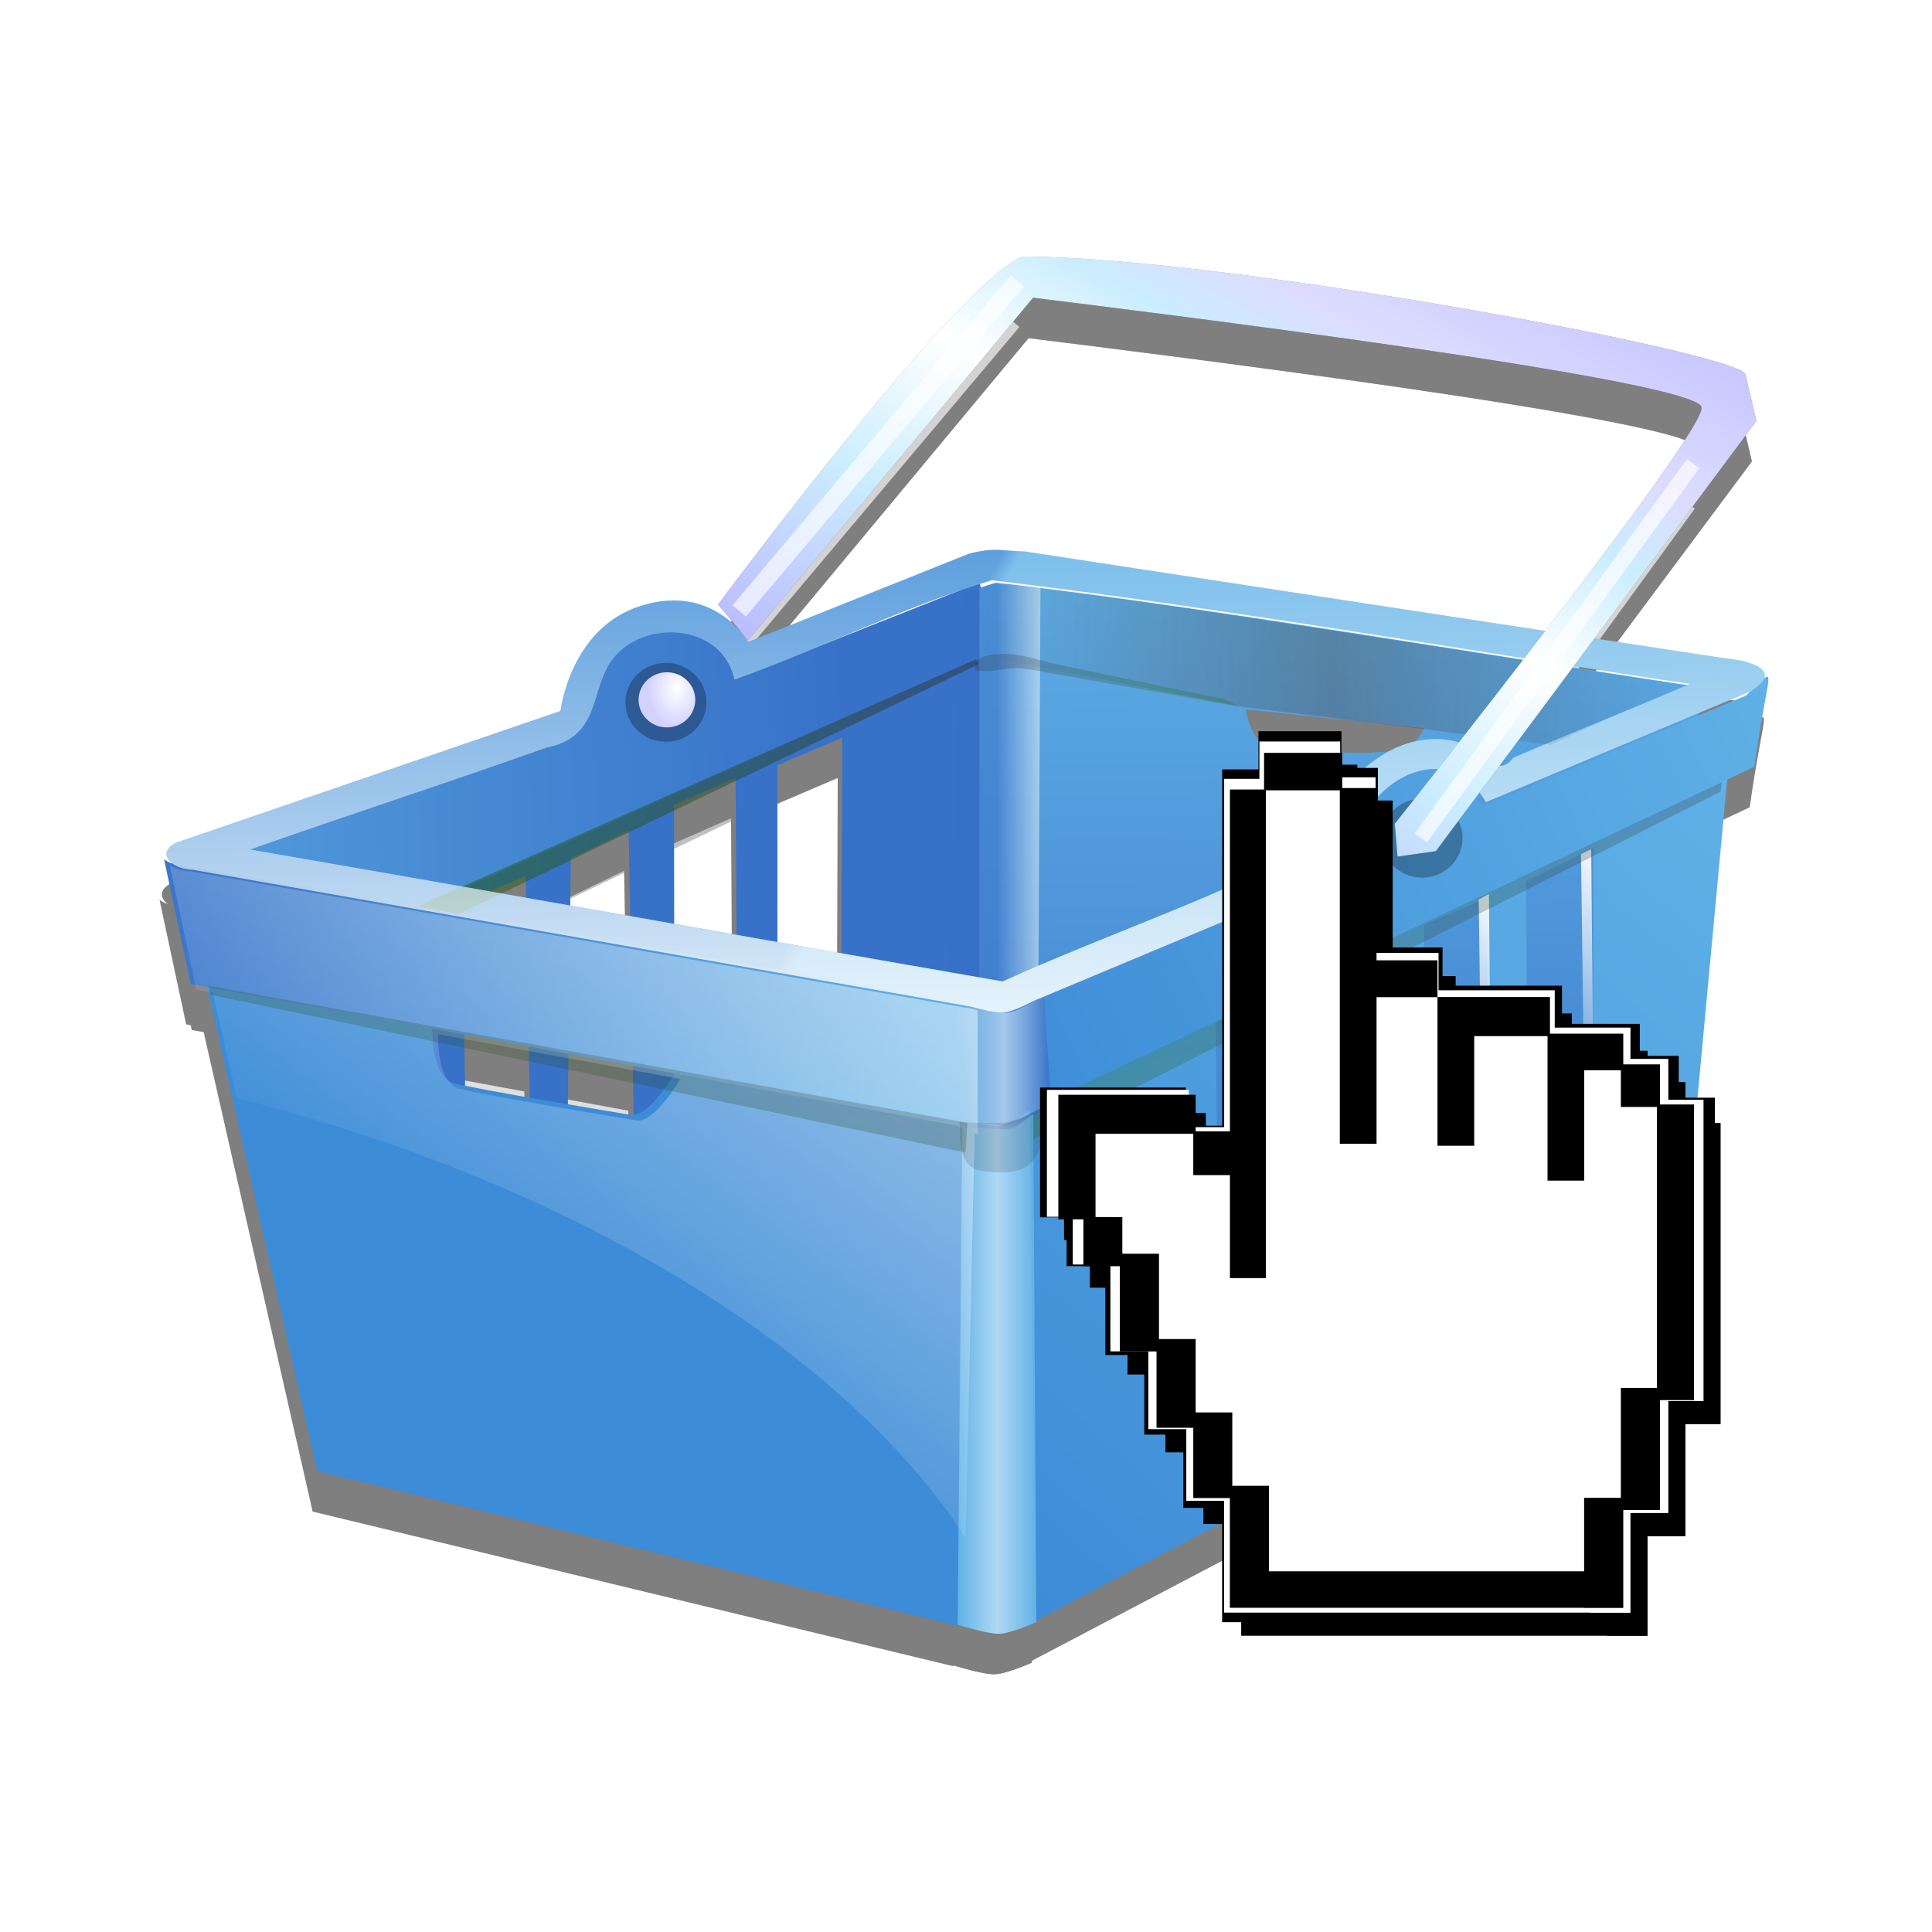 <svg:svg xmlns:dc="http://purl.org/dc/elements/1.1/" xmlns:ns1="http://www.w3.org/1999/xlink" xmlns:ns3="http://creativecommons.org/ns#" xmlns:rdf="http://www.w3.org/1999/02/22-rdf-syntax-ns#" xmlns:svg="http://www.w3.org/2000/svg" height="927.606" id="svg7347" version="1.1" viewBox="-60.113 -119.932 927.606 927.606" width="927.606">
  <svg:defs id="defs7349">
    <svg:filter color-interpolation-filters="sRGB" height="1.169" id="filter5076" width="1.224" x="-.112" y="-.084">
      <svg:feGaussianBlur id="feGaussianBlur5078" stdDeviation="12.537" />
    </svg:filter>
    <svg:filter color-interpolation-filters="sRGB" id="filter3485">
      <svg:feGaussianBlur id="feGaussianBlur3487" stdDeviation="0.427" />
    </svg:filter>
    <svg:filter color-interpolation-filters="sRGB" id="filter3560">
      <svg:feGaussianBlur id="feGaussianBlur3562" stdDeviation="0.351" />
    </svg:filter>
    <svg:filter color-interpolation-filters="sRGB" height="1.059" id="filter3699" width="1.256" x="-.128" y="-.03">
      <svg:feGaussianBlur id="feGaussianBlur3701" stdDeviation="0.65" />
    </svg:filter>
    <svg:filter color-interpolation-filters="sRGB" id="filter3616">
      <svg:feGaussianBlur id="feGaussianBlur3618" stdDeviation="0.572" />
    </svg:filter>
    <svg:filter color-interpolation-filters="sRGB" height="1.267" id="filter3671" width="1.262" x="-.131" y="-.133">
      <svg:feGaussianBlur id="feGaussianBlur3673" stdDeviation="0.616" />
    </svg:filter>
    <svg:filter color-interpolation-filters="sRGB" id="filter3586">
      <svg:feGaussianBlur id="feGaussianBlur3588" stdDeviation="0.307" />
    </svg:filter>
    <svg:filter color-interpolation-filters="sRGB" height="1.216" id="filter3749" width="1.043" x="-.022" y="-.108">
      <svg:feGaussianBlur id="feGaussianBlur3751" stdDeviation="0.318" />
    </svg:filter>
    <svg:filter color-interpolation-filters="sRGB" id="filter3934">
      <svg:feGaussianBlur id="feGaussianBlur3936" stdDeviation="0.082" />
    </svg:filter>
    <svg:filter color-interpolation-filters="sRGB" id="filter3904">
      <svg:feGaussianBlur id="feGaussianBlur3906" stdDeviation="0.146" />
    </svg:filter>
    <svg:linearGradient gradientUnits="userSpaceOnUse" id="linearGradient3295" x1="371.56" x2="233.2" y1="103.64" y2="110.32">
      <svg:stop id="stop4378" offset="0" stop-color="#3771c8" />
      <svg:stop id="stop4380" offset="1" stop-color="#61b2e7" />
    </svg:linearGradient>
    <svg:linearGradient gradientUnits="userSpaceOnUse" id="linearGradient3299" x1="414.12" x2="415.77" y1="68.351" y2="193.79">
      <svg:stop id="stop4346" offset="0" stop-color="#61b2e7" />
      <svg:stop id="stop4348" offset="1" stop-color="#3771c8" />
    </svg:linearGradient>
    <svg:linearGradient gradientUnits="userSpaceOnUse" id="linearGradient3301" x1="387.63" x2="385.74" y1="86.024" y2="84.988">
      <svg:stop id="stop4372" offset="0" stop-color="#61b2e7" />
      <svg:stop id="stop4374" offset="1" stop-color="#3d8cd7" />
    </svg:linearGradient>
    <svg:radialGradient cx="425.05" cy="164.79" gradientTransform="matrix(2.715 -.037 .122 8.958 -706.71 -1308.2)" gradientUnits="userSpaceOnUse" id="radialGradient3303" r="4.487" ns1:href="#linearGradient3514" />
    <svg:linearGradient id="linearGradient3514">
      <svg:stop id="stop3516" offset="0" stop-color="#fff" stop-opacity=".005" />
      <svg:stop id="stop3518" offset="1" stop-color="#fff" />
    </svg:linearGradient>
    <svg:linearGradient gradientUnits="userSpaceOnUse" id="linearGradient3305" x1="494.38" x2="396.05" y1="106.75" y2="217.15">
      <svg:stop id="stop4334" offset="0" stop-color="#61b2e7" />
      <svg:stop id="stop4336" offset="1" stop-color="#3d8cd7" />
    </svg:linearGradient>
    <svg:radialGradient cx="425.05" cy="164.79" gradientTransform="matrix(2.715 -.037 .122 8.958 -720.27 -1301.6)" gradientUnits="userSpaceOnUse" id="radialGradient3309" r="4.487" ns1:href="#linearGradient3514" />
    <svg:radialGradient cx="425.05" cy="164.79" gradientTransform="matrix(2.715 -.037 .122 8.958 -734.56 -1295)" gradientUnits="userSpaceOnUse" id="radialGradient3311" r="4.487" ns1:href="#linearGradient3514" />
    <svg:radialGradient cx="425.05" cy="164.79" gradientTransform="matrix(2.715 -.037 .122 8.958 -747.39 -1289.1)" gradientUnits="userSpaceOnUse" id="radialGradient3313" r="4.487" ns1:href="#linearGradient3514" />
    <svg:linearGradient gradientUnits="userSpaceOnUse" id="linearGradient3315" x1="439.71" x2="435.69" y1="144.97" y2="118.22" ns1:href="#linearGradient3546" />
    <svg:linearGradient id="linearGradient3546">
      <svg:stop id="stop3548" offset="0" stop-color="#216908" />
      <svg:stop id="stop3550" offset="1" stop-color="#2e3436" />
    </svg:linearGradient>
    <svg:linearGradient gradientUnits="userSpaceOnUse" id="linearGradient3317" x1="499.45" x2="388.79" y1="95.135" y2="145.7">
      <svg:stop id="stop4366" offset="0" stop-color="#61b2e7" />
      <svg:stop id="stop4368" offset="1" stop-color="#3d8cd7" />
    </svg:linearGradient>
    <svg:linearGradient gradientUnits="userSpaceOnUse" id="linearGradient3319" x1="377.8" x2="395.66" y1="106.49" y2="106.49">
      <svg:stop id="stop4384" offset="0" stop-color="#3771c8" />
      <svg:stop id="stop4386" offset=".679" stop-color="#3771c8" />
      <svg:stop id="stop4388" offset="1" stop-color="#fdffff" />
    </svg:linearGradient>
    <svg:linearGradient gradientTransform="translate(-.389 -.13)" gradientUnits="userSpaceOnUse" id="linearGradient3321" x1="311.02" x2="387.84" y1="109.02" y2="109.02" ns1:href="#linearGradient3546" />
    <svg:linearGradient gradientUnits="userSpaceOnUse" id="linearGradient3323" x1="383.48" x2="270.51" y1="148.21" y2="123.34">
      <svg:stop id="stop4354" offset="0" stop-color="#61b2e7" />
      <svg:stop id="stop4356" offset="1" stop-color="#3771c8" />
    </svg:linearGradient>
    <svg:linearGradient gradientUnits="userSpaceOnUse" id="linearGradient3325" x1="384.69" x2="397.04" y1="143.94" y2="143.94">
      <svg:stop id="stop4360" offset="0" stop-color="#61b2e7" />
      <svg:stop id="stop4362" offset="1" stop-color="#3771c8" />
    </svg:linearGradient>
    <svg:linearGradient gradientTransform="translate(0)" gradientUnits="userSpaceOnUse" id="linearGradient3329" x1="392.09" x2="389.89" y1="151.93" y2="60.323" ns1:href="#linearGradient3436" />
    <svg:linearGradient id="linearGradient3436">
      <svg:stop id="stop3438" offset="0" stop-color="#fff" />
      <svg:stop id="stop3440" offset="1" stop-color="#fff" stop-opacity="0" />
    </svg:linearGradient>
    <svg:linearGradient gradientUnits="userSpaceOnUse" id="linearGradient3331" x1="384.68" x2="395.12" y1="184.91" y2="184.91" ns1:href="#linearGradient3474" />
    <svg:linearGradient id="linearGradient3474">
      <svg:stop id="stop3476" offset="0" stop-color="#fff" stop-opacity="0" />
      <svg:stop id="stop3482" offset=".5" stop-color="#fff" stop-opacity=".495" />
      <svg:stop id="stop3478" offset="1" stop-color="#fff" stop-opacity="0" />
    </svg:linearGradient>
    <svg:linearGradient gradientUnits="userSpaceOnUse" id="linearGradient3333" x1="384.69" x2="397.04" y1="143.94" y2="143.94" ns1:href="#linearGradient3474" />
    <svg:linearGradient gradientUnits="userSpaceOnUse" id="linearGradient3335" x1="414.81" x2="323.2" y1="58.125" y2="181.98" ns1:href="#linearGradient3436" />
    <svg:linearGradient gradientUnits="userSpaceOnUse" id="linearGradient3337" x1="330.11" x2="334.25" y1="152.36" y2="135.9" ns1:href="#linearGradient3546" />
    <svg:linearGradient gradientUnits="userSpaceOnUse" id="linearGradient3339" x1="388.15" x2="480.65" y1="90.294" y2="90.294">
      <svg:stop id="stop3715" offset="0" stop-color="#4d4d4d" stop-opacity="0" />
      <svg:stop id="stop3721" offset=".5" stop-color="#4d4d4d" stop-opacity=".582" />
      <svg:stop id="stop3717" offset="1" stop-color="#4d4d4d" stop-opacity="0" />
    </svg:linearGradient>
    <svg:linearGradient gradientUnits="userSpaceOnUse" id="linearGradient3341" x1="409.42" x2="394.71" y1="90.203" y2="94.413" ns1:href="#linearGradient3546" />
    <svg:linearGradient gradientUnits="userSpaceOnUse" id="linearGradient3343" x1="26.362" x2="37.672" y1="24.227" y2="3.776">
      <svg:stop id="stop3862" offset="0" stop-color="#bbbaff" />
      <svg:stop id="stop3876" offset=".25" stop-color="#caedff" />
      <svg:stop id="stop3868" offset=".45" stop-color="#fff" />
      <svg:stop id="stop3874" offset=".607" stop-color="#caedff" />
      <svg:stop id="stop3870" offset=".708" stop-color="#dddcff" />
      <svg:stop id="stop3864" offset="1" stop-color="#bbbaff" />
    </svg:linearGradient>
    <svg:radialGradient cx="66.254" cy="-6.77" gradientTransform="matrix(1 0 0 1.406 0 2.551)" gradientUnits="userSpaceOnUse" id="radialGradient3345" r="1.684">
      <svg:stop id="stop3290" offset="0" stop-color="#fff" />
      <svg:stop id="stop3292" offset="1" stop-color="#d3d2ff" />
    </svg:radialGradient>
  </svg:defs>
  <svg:g id="layer1" transform="translate(49.126 -173.17)">
    <svg:g id="g3161" transform="matrix(16.757 0 0 16.757 -45.225 -1728.2)">
      <svg:g filter="url(#filter3485)" id="g3411" opacity=".5" transform="translate(-.13 107.16)">
        <svg:g id="g3413" transform="matrix(.216 0 0 .216 -59.472 -.264)">
          <svg:path d="m387.42 80.002-32.219 12.767s-1.174-8.956-11.005-6.813c-7.252 1.581-8.906 12.631-10.097 13.731l-44.746 15.714 2.529 17.435 95.933-42.565c-0.142 0.118 0.492-10.664-0.395-10.268z" fill-rule="evenodd" id="path3415" />
          <svg:path d="m388.01 89.898-93.229 41.387 9.152 66.341 84.637-20.153-0.56-87.574zm-18.635 10.591-0.188 52.208-8.406 3.844-0.009-52.378 8.602-3.673zm-14.156 5.343 0.344 53.896-8.438 3.875-0.067-54.178 8.161-3.594zm-14.183 6.956 0.933 53.347-9.25 4.5 0.648-54.119 7.669-3.727zm-13.652 6.067 0.96 53.905-8.438 3.875-1.023-54.119 8.5-3.66z" fill-rule="evenodd" id="path3417" />
          <svg:path d="m389.76 79.937c-0.738 0.222-1.455 0.482-2.188 0.719v75.031l5.875 58.625 85-42.5 4.281-72.5h0.031l0.781-5.938-1.5 0.25c-30.745-4.61-61.436-9.996-92.281-13.688zm33.125 16.812 23.688 2.5c0-0-0.68 1.29-1.656 2.25-1.519 1.36-11.927 1.513-19.969-0.438-1.559-0.999-2.062-4.312-2.062-4.312z" fill-rule="evenodd" id="path3419" />
          <svg:path d="m389.44 75.594c-1.611 0.042-3.219 0.5-3.219 0.5l-29.312 11.719c0-0-4.482-7.867-14.281-4.781-9.37 2.947-10.63 13.937-10.63 13.937l-50.969 17.469c-0 0-1.947 0.834-1.062 2.188 0.903 1.382 3.25 1.406 3.25 1.406l103.28 18.16c-0 0 3.135 0.891 4.344 0.781 1.209-0.11 4.094-1.625 4.094-1.625l40.031-16.75c-0 0 2.682-10.327 9.531-13.188 6.973-2.912 10.25 3.656 10.25 3.656l35-14.656c0 0 2.869-1.475 1.719-2.844-1.098-1.308-5.281-1.625-5.281-1.625l-92.75-14.156c-0.014 0.062-1.736-0.098-3.312-0.188-0.225-0.013-0.457-0.006-0.688 0zm-0.219 4.031c30.95 3.704 61.743 9.13 92.594 13.75-7.753 3.365-15.638 6.444-23.406 9.781-2.161 2.688-3.48-0.332-5.438-1.375-9.438-4.237-18.481 4.671-21.094 13.156-12.831 6.788-27.65 11.752-41.219 17.906-33.284-5.76-66.527-11.753-99.812-17.5 13.031-4.595 26.218-8.86 39.25-13.5 6.367-1.271 6.007-6.094 7.719-9.812 2.902-7.406 15.492-7.498 17.25 0.781 11.496-4.122 22.454-9.672 34.156-13.188z" fill-rule="evenodd" id="path3421" />
          <svg:path d="m467.36 115.38 0.726 54.685-7.682 3.809-0.108 0.646 8.412-3.768 0.562-0.219-0.031-0.562-0.527-55.323-1.352 0.733z" fill-rule="evenodd" id="path3423" />
          <svg:path d="m486.76 106.02-92.312 43.219-0.375 68.906 86.469-45.438 6.219-66.688zm-17.719 9.125-0.188 54.406-8.406 3.844-0.375-53.844 8.969-4.406zm-14.156 6.625 0.344 54.812-8.438 3.875-0.25-55.094 8.344-3.594zm-14 6.406 0.75 54.812-9.25 4.5 0.281-55.219 8.219-4.094zm-13.469 6.25 0.594 55.188-8.438 3.875-0.656-55.219 8.5-3.844z" fill-rule="evenodd" id="path3425" />
          <svg:path d="m299.72 197.8 85.013 20.52 1.466-66.691-38.972-6.681s-3.535 6.015-5.907 5.6c-2.354-0.412-20.469-3.372-23.493-4.223-3.179-0.895-2.802-7.714-2.802-7.714l-29.963-5.304 14.657 64.493z" fill-rule="evenodd" id="path3427" />
          <svg:path d="m453.8 121.98 0.726 54.685-7.682 3.809-0.108 0.646 8.412-3.768 0.562-0.219-0.031-0.562-0.527-55.323-1.352 0.733z" fill-rule="evenodd" id="path3429" />
          <svg:path d="m439.51 128.57 0.726 54.685-7.682 3.809-0.108 0.646 8.412-3.768 0.562-0.219-0.031-0.562-0.527-55.323-1.352 0.733z" fill-rule="evenodd" id="path3431" />
          <svg:path d="m426.68 134.44 0.726 54.685-7.682 3.809-0.108 0.646 8.412-3.768 0.562-0.219-0.031-0.562-0.527-55.323-1.352 0.733z" fill-rule="evenodd" id="path3433" />
          <svg:path d="m486.06 106.41-92.707 43.075 0.553 4.712 91.974-46.525 0.18-1.262z" fill-rule="evenodd" filter="url(#filter3560)" id="path3435" opacity=".5" />
          <svg:path d="m489.23 94.932-35 14.656s-3.277-6.568-10.25-3.656c-6.849 2.86-9.531 13.188-9.531 13.188l-40.031 16.75s-0.06 0.03-0.062 0.031v13.906l96-45.438c1.93-13.874 3.434-13.613-1.125-9.438z" fill-rule="evenodd" id="path3437" />
          <svg:path d="m385.3 81.36-1.814 50.267 6.996 1.296 4.923-2.073 0.259-50.267-6.219-0.518-4.146 1.296z" fill-rule="evenodd" filter="url(#filter3699)" id="path3439" opacity=".7" />
          <svg:path d="m387.14 90.101-76.434 33.795-0.077 3.786 76.822-36.904-0.312-0.677z" fill-rule="evenodd" filter="url(#filter3616)" id="path3441" opacity=".7" />
          <svg:path d="m279.41 116.64 3.531 16.531 103.66 19.188v-16.406c-0.493-0.124-1.125-0.281-1.125-0.281l-103.28-18.16s-1.718-0.016-2.781-0.875z" fill-rule="evenodd" id="path3443" />
          <svg:path d="m384.69 135.64 0.132 16.586s4.749 0.811 6.13 0.657 6.096-3.919 6.096-3.919l-0.875-13.98c-1.332 0.196-3.975 2.418-5.759 1.999l-5.723-1.343z" fill-rule="evenodd" id="path3445" />
          <svg:path d="m385.31 152.14-0.628 66.035s4.064 1.285 5.591 1.195c1.659-0.098 4.842-1.535 4.842-1.535l-0.411-67.398c-1.35 0.783-2.126 2.143-4.209 2.017l-5.184-0.314z" fill-rule="evenodd" id="path3447" />
          <svg:path d="m389.44 75.594c-1.611 0.042-3.219 0.5-3.219 0.5l-29.312 11.719c0-0-4.482-7.867-14.281-4.781-9.37 2.947-10.63 13.937-10.63 13.937l-50.969 17.469c-0 0-1.947 0.834-1.062 2.188 0.903 1.382 3.25 1.406 3.25 1.406l103.28 18.16c-0 0 3.135 0.891 4.344 0.781 1.209-0.11 4.094-1.625 4.094-1.625l40.031-16.75c-0 0 2.682-10.327 9.531-13.188 6.973-2.912 10.25 3.656 10.25 3.656l35-14.656c0 0 2.869-1.475 1.719-2.844-1.098-1.308-5.281-1.625-5.281-1.625l-92.75-14.156c-0.014 0.062-1.736-0.098-3.312-0.188-0.225-0.013-0.457-0.006-0.688 0zm-0.219 4.031c30.95 3.704 61.743 9.13 92.594 13.75-7.753 3.365-15.638 6.444-23.406 9.781-2.161 2.688-3.48-0.332-5.438-1.375-9.438-4.237-18.481 4.671-21.094 13.156-12.831 6.788-27.65 11.752-41.219 17.906-33.284-5.76-66.527-11.753-99.812-17.5 13.031-4.595 26.218-8.86 39.25-13.5 6.367-1.271 6.007-6.094 7.719-9.812 2.902-7.406 15.492-7.498 17.25 0.781 11.496-4.122 22.454-9.672 34.156-13.188z" fill-rule="evenodd" id="path3449" />
          <svg:path d="m385.13 151.41-0.445 66.768s4.064 1.285 5.591 1.195c1.659-0.098 4.842-1.535 4.842-1.535l-0.87-67.948c-1.35 0.783-2.133 2.228-4.209 2.017l-4.909-0.497z" fill-rule="evenodd" id="path3451" />
          <svg:path d="m384.69 135.64 0.316 15.487s4.016 0.994 5.397 0.84c1.381-0.154 6.645-3.003 6.645-3.003l-0.875-13.98c-1.332 0.196-3.975 2.418-5.759 1.999l-5.723-1.343z" fill-rule="evenodd" id="path3453" />
          <svg:path d="m280.15 117.38 3.531 16.531 2.188 0.406 3.188 14c45.059 11.391 80.931 33.86 96.688 58.375l1.188-53.656 0.406 0.062v-16.406c-0.493-0.124-1.125-0.281-1.125-0.281l-103.29-18.16c0 0-1.718-0.016-2.781-0.875zm35.625 22.469 32.125 5.938c-0.176 0.296-3.533 5.904-5.844 5.5-2.354-0.412-20.476-3.367-23.5-4.219-2.805-0.79-2.812-5.96-2.781-7.219z" fill-rule="evenodd" id="path3455" />
          <svg:path d="m385.35 151.49c0 7.68 1.22 8.394 5.655 8.394 4.435 0 5.655-3.413 5.655-11.093-0.167-0.072-1.09 1.696-5.838 2.973-3.04 0.015-5.461-0.189-5.471-0.274z" filter="url(#filter3671)" id="path3457" opacity=".4" transform="matrix(1 0 0 .802 -.404 29.948)" />
          <svg:path d="m285.3 133.42 0.309 1.2 100.12 20.935 0.241-3.952-100.67-18.183z" fill-rule="evenodd" filter="url(#filter3586)" id="path3459" opacity=".5" />
          <svg:path d="m387.67 89.645 35.207 6.837 40.484 4.969 17.284-7.912s-84.704-13.395-88.615-13.474c-3.652-0.073-3.887 0.259-3.887 0.259l-0.474 9.321z" fill-rule="evenodd" id="path3461" opacity=".7" />
          <svg:path d="m392 89.455c-0.87-0.069-1.739-0.121-3.042 0.085-1.31 0.206-2.08 1.085-2.08 1.085l0.188 0.969s1.352 0.185 2.634-0.018 2.587-0.326 3.181-0.279c1.368 0.109 3.64 0.556 3.64 0.556l25.723 4.601-2.08-1-23.05-4.829s-3.566-1.046-5.126-1.17z" fill-rule="evenodd" filter="url(#filter3749)" id="path3463" opacity=".5" />
        </svg:g>
        <svg:path d="m16.752 17.633 0.864 1.02 8.164-9.813c2.806 0.349 19.015 2.338 19.155 3.14 0.126 0.726-8.792 11.932-8.792 11.932l0.079 0.942 1.099-0.157 9.185-12.325-0.314-1.335c-0.145-0.616-15.006-3.378-20.725-3.376-1.919 0.828-8.714 9.97-8.714 9.97z" fill-opacity=".404" fill-rule="evenodd" filter="url(#filter3934)" id="path3465" />
        <svg:path d="m67.368-6.283c0 0.93-0.754 1.684-1.684 1.684-0.93 0-1.684-0.754-1.684-1.684 0-0.93 0.754-1.684 1.684-1.684 0.93 0 1.684 0.754 1.684 1.684z" fill-opacity=".404" id="path3467" opacity=".7" transform="matrix(.69 0 0 .671 -8.397 28.542)" />
        <svg:g fill-rule="evenodd" id="g3469" transform="translate(.389 -.324)">
          <svg:path d="m16.363 17.957 0.864 1.02 8.164-9.813c2.806 0.349 19.015 2.338 19.155 3.14 0.126 0.726-8.792 11.932-8.792 11.932l0.079 0.942 1.099-0.157 9.185-12.325-0.314-1.335c-0.145-0.616-15.006-3.378-20.725-3.376-1.918 0.828-8.714 9.97-8.714 9.97z" id="path3471" stroke-width="0" />
          <svg:path d="m16.972 18.138 7.967-9.458" filter="url(#filter3904)" id="path3473" stroke="#fff" stroke-opacity=".654" stroke-width=".5" />
          <svg:path d="m36.534 24.615 8.907-12.243" filter="url(#filter3904)" id="path3475" stroke="#fff" stroke-opacity=".675" stroke-width=".5" transform="matrix(.876 0 0 .876 4.497 3.082)" />
        </svg:g>
        <svg:path d="m67.368-6.283c0 0.93-0.754 1.684-1.684 1.684-0.93 0-1.684-0.754-1.684-1.684 0-0.93 0.754-1.684 1.684-1.684 0.93 0 1.684 0.754 1.684 1.684z" fill-opacity=".404" id="path3477" opacity=".7" transform="matrix(.69 0 0 .671 -30.062 24.649)" />
        <svg:path d="m67.368-6.283c0 0.93-0.754 1.684-1.684 1.684-0.93 0-1.684-0.754-1.684-1.684 0-0.93 0.754-1.684 1.684-1.684 0.93 0 1.684 0.754 1.684 1.684z" id="path3479" transform="matrix(.482 0 0 .469 -16.371 23.309)" />
      </svg:g>
      <svg:g id="g3296" transform="translate(0,106)">
        <svg:g id="g3753" transform="matrix(.216 0 0 .216 -59.472 -.264)">
          <svg:path d="m387.42 80.002-32.219 12.767s-1.174-8.956-11.005-6.813c-7.252 1.581-8.906 12.631-10.097 13.731l-44.746 15.714 2.529 17.435 95.933-42.565c-0.142 0.118 0.492-10.664-0.395-10.268z" fill="url(#linearGradient3295)" fill-rule="evenodd" id="path2453" />
          <svg:path d="m388.01 89.898-93.229 41.387 9.152 66.341 84.637-20.153-0.56-87.574zm-18.635 10.591-0.188 52.208-8.406 3.844-0.009-52.378 8.602-3.673zm-14.156 5.343 0.344 53.896-8.438 3.875-0.067-54.178 8.161-3.594zm-14.183 6.956 0.933 53.347-9.25 4.5 0.648-54.119 7.669-3.727zm-13.652 6.067 0.96 53.905-8.438 3.875-1.023-54.119 8.5-3.66z" fill="#3771c8" fill-rule="evenodd" id="path2451" />
          <svg:path d="m389.76 79.937c-0.738 0.222-1.455 0.482-2.188 0.719v75.031l5.875 58.625 85-42.5 4.281-72.5h0.031l0.781-5.938-1.5 0.25c-30.745-4.61-61.436-9.996-92.281-13.688zm33.125 16.812 23.688 2.5c0-0-0.68 1.29-1.656 2.25-1.519 1.36-11.927 1.513-19.969-0.438-1.559-0.999-2.062-4.312-2.062-4.312z" fill="url(#linearGradient3299)" fill-rule="evenodd" id="path2441" />
          <svg:path d="m389.44 75.594c-1.611 0.042-3.219 0.5-3.219 0.5l-29.312 11.719c0-0-4.482-7.867-14.281-4.781-9.37 2.947-10.63 13.937-10.63 13.937l-50.969 17.469c-0 0-1.947 0.834-1.062 2.188 0.903 1.382 3.25 1.406 3.25 1.406l103.28 18.16c-0 0 3.135 0.891 4.344 0.781 1.209-0.11 4.094-1.625 4.094-1.625l40.031-16.75c-0 0 2.682-10.327 9.531-13.188 6.973-2.912 10.25 3.656 10.25 3.656l35-14.656c0 0 2.869-1.475 1.719-2.844-1.098-1.308-5.281-1.625-5.281-1.625l-92.75-14.156c-0.014 0.062-1.736-0.098-3.312-0.188-0.225-0.013-0.457-0.006-0.688 0zm-0.219 4.031c30.95 3.704 61.743 9.13 92.594 13.75-7.753 3.365-15.638 6.444-23.406 9.781-2.161 2.688-3.48-0.332-5.438-1.375-9.438-4.237-18.481 4.671-21.094 13.156-12.831 6.788-27.65 11.752-41.219 17.906-33.284-5.76-66.527-11.753-99.812-17.5 13.031-4.595 26.218-8.86 39.25-13.5 6.367-1.271 6.007-6.094 7.719-9.812 2.902-7.406 15.492-7.498 17.25 0.781 11.496-4.122 22.454-9.672 34.156-13.188z" fill="url(#linearGradient3301)" fill-rule="evenodd" id="path2386" />
          <svg:path d="m467.36 115.38 0.726 54.685-7.682 3.809-0.108 0.646 8.412-3.768 0.562-0.219-0.031-0.562-0.527-55.323-1.352 0.733z" fill="url(#radialGradient3303)" fill-rule="evenodd" id="path3534" />
          <svg:path d="m486.76 106.02-92.312 43.219-0.375 68.906 86.469-45.438 6.219-66.688zm-17.719 9.125-0.188 54.406-8.406 3.844-0.375-53.844 8.969-4.406zm-14.156 6.625 0.344 54.812-8.438 3.875-0.25-55.094 8.344-3.594zm-14 6.406 0.75 54.812-9.25 4.5 0.281-55.219 8.219-4.094zm-13.469 6.25 0.594 55.188-8.438 3.875-0.656-55.219 8.5-3.844z" fill="url(#linearGradient3305)" fill-rule="evenodd" id="path2397" />
          <svg:path d="m299.72 197.8 85.013 20.52 1.466-66.691-38.972-6.681s-3.535 6.015-5.907 5.6c-2.354-0.412-20.469-3.372-23.493-4.223-3.179-0.895-2.802-7.714-2.802-7.714l-29.963-5.304 14.657 64.493z" fill="#3d8cd7" fill-rule="evenodd" id="path2409" />
          <svg:path d="m453.8 121.98 0.726 54.685-7.682 3.809-0.108 0.646 8.412-3.768 0.562-0.219-0.031-0.562-0.527-55.323-1.352 0.733z" fill="url(#radialGradient3309)" fill-rule="evenodd" id="path3530" />
          <svg:path d="m439.51 128.57 0.726 54.685-7.682 3.809-0.108 0.646 8.412-3.768 0.562-0.219-0.031-0.562-0.527-55.323-1.352 0.733z" fill="url(#radialGradient3311)" fill-rule="evenodd" id="path3526" />
          <svg:path d="m426.68 134.44 0.726 54.685-7.682 3.809-0.108 0.646 8.412-3.768 0.562-0.219-0.031-0.562-0.527-55.323-1.352 0.733z" fill="url(#radialGradient3313)" fill-rule="evenodd" id="path3506" />
          <svg:path d="m486.06 106.41-92.707 43.075 0.553 4.712 91.974-46.525 0.18-1.262z" fill="url(#linearGradient3315)" fill-rule="evenodd" filter="url(#filter3560)" id="path3538" opacity=".5" />
          <svg:path d="m489.23 94.932-35 14.656s-3.277-6.568-10.25-3.656c-6.849 2.86-9.531 13.188-9.531 13.188l-40.031 16.75s-0.06 0.03-0.062 0.031v13.906l96-45.438c1.93-13.874 3.434-13.613-1.125-9.438z" fill="url(#linearGradient3317)" fill-rule="evenodd" id="path2418" />
          <svg:path d="m385.3 81.36-1.814 50.267 6.996 1.296 4.923-2.073 0.259-50.267-6.219-0.518-4.146 1.296z" fill="url(#linearGradient3319)" fill-rule="evenodd" filter="url(#filter3699)" id="path3675" opacity=".7" />
          <svg:path d="m387.14 90.101-76.434 33.795-0.077 3.786 76.822-36.904-0.312-0.677z" fill="url(#linearGradient3321)" fill-rule="evenodd" filter="url(#filter3616)" id="path3590" opacity=".7" />
          <svg:path d="m279.41 116.64 3.531 16.531 103.66 19.188v-16.406c-0.493-0.124-1.125-0.281-1.125-0.281l-103.28-18.16s-1.718-0.016-2.781-0.875z" fill="url(#linearGradient3323)" fill-rule="evenodd" id="path2420" />
          <svg:path d="m384.69 135.64 0.132 16.586s4.749 0.811 6.13 0.657 6.096-3.919 6.096-3.919l-0.875-13.98c-1.332 0.196-3.975 2.418-5.759 1.999l-5.723-1.343z" fill="url(#linearGradient3325)" fill-rule="evenodd" id="path2455" />
          <svg:path d="m385.31 152.14-0.628 66.035s4.064 1.285 5.591 1.195c1.659-0.098 4.842-1.535 4.842-1.535l-0.411-67.398c-1.35 0.783-2.126 2.143-4.209 2.017l-5.184-0.314z" fill="#61b2e7" fill-rule="evenodd" id="path2459" />
          <svg:path d="m389.44 75.594c-1.611 0.042-3.219 0.5-3.219 0.5l-29.312 11.719c0-0-4.482-7.867-14.281-4.781-9.37 2.947-10.63 13.937-10.63 13.937l-50.969 17.469c-0 0-1.947 0.834-1.062 2.188 0.903 1.382 3.25 1.406 3.25 1.406l103.28 18.16c-0 0 3.135 0.891 4.344 0.781 1.209-0.11 4.094-1.625 4.094-1.625l40.031-16.75c-0 0 2.682-10.327 9.531-13.188 6.973-2.912 10.25 3.656 10.25 3.656l35-14.656c0 0 2.869-1.475 1.719-2.844-1.098-1.308-5.281-1.625-5.281-1.625l-92.75-14.156c-0.014 0.062-1.736-0.098-3.312-0.188-0.225-0.013-0.457-0.006-0.688 0zm-0.219 4.031c30.95 3.704 61.743 9.13 92.594 13.75-7.753 3.365-15.638 6.444-23.406 9.781-2.161 2.688-3.48-0.332-5.438-1.375-9.438-4.237-18.481 4.671-21.094 13.156-12.831 6.788-27.65 11.752-41.219 17.906-33.284-5.76-66.527-11.753-99.812-17.5 13.031-4.595 26.218-8.86 39.25-13.5 6.367-1.271 6.007-6.094 7.719-9.812 2.902-7.406 15.492-7.498 17.25 0.781 11.496-4.122 22.454-9.672 34.156-13.188z" fill="url(#linearGradient3329)" fill-rule="evenodd" id="path3434" />
          <svg:path d="m385.13 151.41-0.445 66.768s4.064 1.285 5.591 1.195c1.659-0.098 4.842-1.535 4.842-1.535l-0.87-67.948c-1.35 0.783-2.133 2.228-4.209 2.017l-4.909-0.497z" fill="url(#linearGradient3331)" fill-rule="evenodd" id="path3472" />
          <svg:path d="m384.69 135.64 0.316 15.487s4.016 0.994 5.397 0.84c1.381-0.154 6.645-3.003 6.645-3.003l-0.875-13.98c-1.332 0.196-3.975 2.418-5.759 1.999l-5.723-1.343z" fill="url(#linearGradient3333)" fill-rule="evenodd" id="path3484" />
          <svg:path d="m280.15 117.38 3.531 16.531 2.188 0.406 3.188 14c45.059 11.391 80.931 33.86 96.688 58.375l1.188-53.656 0.406 0.062v-16.406c-0.493-0.124-1.125-0.281-1.125-0.281l-103.29-18.16c0 0-1.718-0.016-2.781-0.875zm35.625 22.469 32.125 5.938c-0.176 0.296-3.533 5.904-5.844 5.5-2.354-0.412-20.476-3.367-23.5-4.219-2.805-0.79-2.812-5.96-2.781-7.219z" fill="url(#linearGradient3335)" fill-rule="evenodd" id="path3488" />
          <svg:path d="m385.35 151.49c0 7.68 1.22 8.394 5.655 8.394 4.435 0 5.655-3.413 5.655-11.093-0.167-0.072-1.09 1.696-5.838 2.973-3.04 0.015-5.461-0.189-5.471-0.274z" fill="#2e3436" filter="url(#filter3671)" id="path3620" opacity=".4" transform="matrix(1 0 0 .802 -.404 29.948)" />
          <svg:path d="m285.3 133.42 0.309 1.2 100.12 20.935 0.241-3.952-100.67-18.183z" fill="url(#linearGradient3337)" fill-rule="evenodd" filter="url(#filter3586)" id="path3564" opacity=".5" />
          <svg:path d="m387.67 89.645 35.207 6.837 40.484 4.969 17.284-7.912s-84.704-13.395-88.615-13.474c-3.652-0.073-3.887 0.259-3.887 0.259l-0.474 9.321z" fill="url(#linearGradient3339)" fill-rule="evenodd" id="path3703" opacity=".7" />
          <svg:path d="m392 89.455c-0.87-0.069-1.739-0.121-3.042 0.085-1.31 0.206-2.08 1.085-2.08 1.085l0.188 0.969s1.352 0.185 2.634-0.018 2.587-0.326 3.181-0.279c1.368 0.109 3.64 0.556 3.64 0.556l25.723 4.601-2.08-1-23.05-4.829s-3.566-1.046-5.126-1.17z" fill="url(#linearGradient3341)" fill-rule="evenodd" filter="url(#filter3749)" id="path3723" opacity=".5" />
        </svg:g>
        <svg:path d="m16.752 17.633 0.864 1.02 8.164-9.813c2.806 0.349 19.015 2.338 19.155 3.14 0.126 0.726-8.792 11.932-8.792 11.932l0.079 0.942 1.099-0.157 9.185-12.325-0.314-1.335c-0.145-0.616-15.006-3.378-20.725-3.376-1.919 0.828-8.714 9.97-8.714 9.97z" fill-opacity=".404" fill-rule="evenodd" filter="url(#filter3934)" id="path3921" />
        <svg:path d="m67.368-6.283c0 0.93-0.754 1.684-1.684 1.684-0.93 0-1.684-0.754-1.684-1.684 0-0.93 0.754-1.684 1.684-1.684 0.93 0 1.684 0.754 1.684 1.684z" fill-opacity=".404" id="path2512" opacity=".7" transform="matrix(.69 0 0 .671 -8.397 28.542)" />
        <svg:g id="g3912" transform="translate(.389 -.324)">
          <svg:path d="m16.363 17.957 0.864 1.02 8.164-9.813c2.806 0.349 19.015 2.338 19.155 3.14 0.126 0.726-8.792 11.932-8.792 11.932l0.079 0.942 1.099-0.157 9.185-12.325-0.314-1.335c-0.145-0.616-15.006-3.378-20.725-3.376-1.918 0.828-8.714 9.97-8.714 9.97z" fill="url(#linearGradient3343)" fill-rule="evenodd" id="path3828" stroke-width="0" />
          <svg:path d="m16.972 18.138 7.967-9.458" fill="none" filter="url(#filter3904)" id="path3890-4" stroke="#fff" stroke-opacity=".654" stroke-width=".5" />
          <svg:path d="m36.534 24.615 8.907-12.243" fill="none" filter="url(#filter3904)" id="path3908" stroke="#fff" stroke-opacity=".675" stroke-width=".5" transform="matrix(.876 0 0 .876 4.497 3.082)" />
        </svg:g>
        <svg:path d="m67.368-6.283c0 0.93-0.754 1.684-1.684 1.684-0.93 0-1.684-0.754-1.684-1.684 0-0.93 0.754-1.684 1.684-1.684 0.93 0 1.684 0.754 1.684 1.684z" fill-opacity=".404" id="path2514" opacity=".7" transform="matrix(.69 0 0 .671 -30.062 24.649)" />
        <svg:path d="m67.368-6.283c0 0.93-0.754 1.684-1.684 1.684-0.93 0-1.684-0.754-1.684-1.684 0-0.93 0.754-1.684 1.684-1.684 0.93 0 1.684 0.754 1.684 1.684z" fill="url(#radialGradient3345)" id="path2516" transform="matrix(.482 0 0 .469 -16.371 23.309)" />
      </svg:g>
    </svg:g>
    <svg:g id="layer1-0" transform="matrix(1.173 0 0 1.173 88.999 147.43)">
      <svg:g id="g5080" transform="translate(-1051.1 17.429)">
        <svg:path d="m1404.6 215.25v15.284h-14.433v142.59h-14.497v-15.284h-58.054v51.966h10.59v19.519l15.401 0.032v35.536h15.53v31.842h15.531v29.327h15.466v45.757h149.78v0.064h16.564v-40.822h15.498v-45.853h14.4v-123.29h-14.4v-16.749h-15.498v-12.801h-30.997v-15.284h-47.561v-15.284h-25.766v-71.868h-14.497v-14.679h-33.063z" filter="url(#filter5076)" id="path4649" />
        <svg:g id="g4731" transform="translate(-6,-14)">
          <svg:path d="m1403.2 215.57v15.633h-14.834v145.84h-14.9v-15.633h-59.669v53.153h10.885v19.965l15.83 0.033v36.347h15.962v32.569h15.963v29.996h15.896v46.802h153.95v0.065h17.024v-41.754h15.929v-46.9h14.801v-126.11h-14.801v-17.131h-15.929v-13.093h-31.858v-15.633h-48.884v-15.633h-26.482v-73.509h-14.901v-15.014h-33.982z" id="path4403" />
          <svg:path d="m1403.6 219.77v15.284h-14.433v142.59h-14.497v-15.284h-58.054v51.966h10.59v19.519l15.401 0.032v35.536h15.53v31.842h15.531v29.327h15.466v45.757h149.78v0.064h16.564v-40.822h15.498v-45.853h14.4v-123.29h-14.4v-16.749h-15.498v-12.801h-30.997v-15.284h-47.561v-15.284h-25.766v-71.868h-14.497v-14.679h-33.063z" fill="#fff" id="path4323" />
          <svg:path d="m1405.5 224.42v15h-13.972v139.94h-14.035v-15h-56.202v51h10.253v19.156l14.91 0.031v34.875h15.035v31.25h15.035v28.781h14.973v44.906h145v0.062h16.035v-40.062h15.004v-45h13.941v-121h-13.941v-16.438h-15.004v-12.562h-30.008v-15h-46.043v-15h-24.944v-70.531h-14.035v-14.406h-32.008zm0.75 15.344h30.258v144.66h15.035v-60h24.944v60.812h15.035v-44.875h30.008v59.156h15.004v-45.156h15.004v15h14.754v115h-14.754v45h-15.035v30.062h-129v-35h-15.004v-30.031h-15.004v-30.031h-15.004v-34.906h-15.004v-15l-10.972-0.031v-34.062h40.01v16.906h15.004v42.156h14.723v-199.66z" id="rect4229" />
        </svg:g>
      </svg:g>
    </svg:g>
  </svg:g>
</svg:svg>
